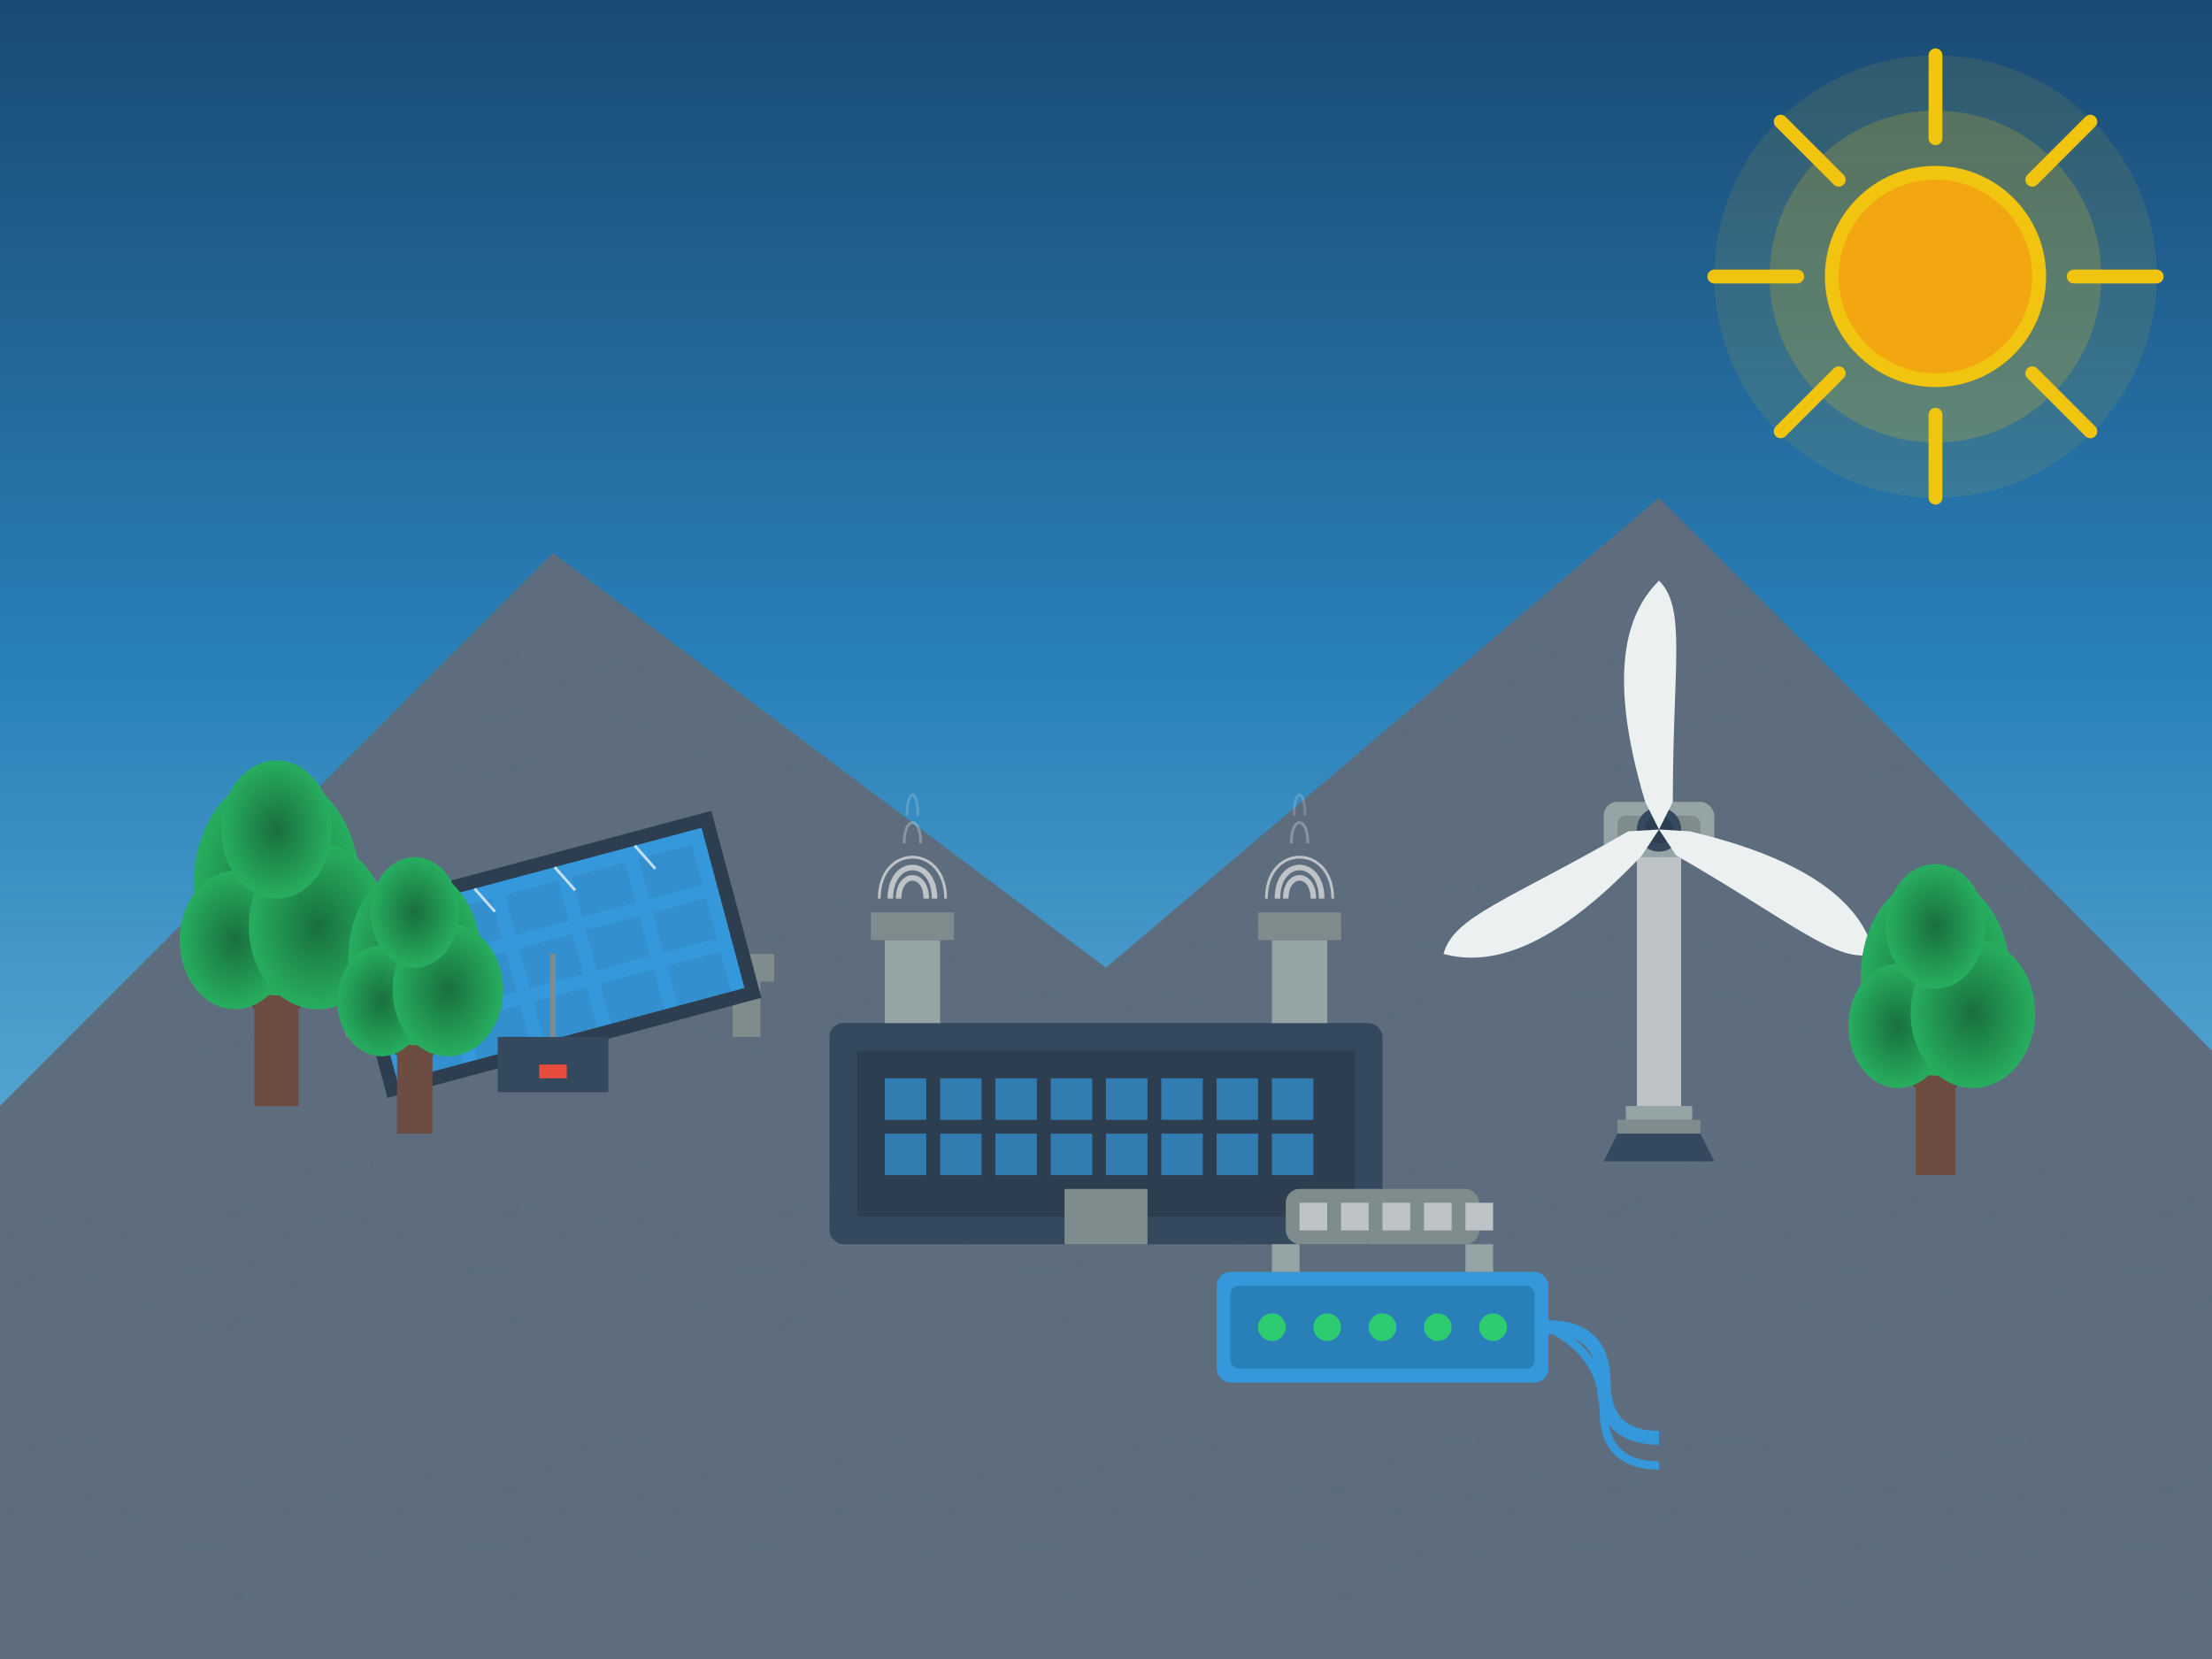 <svg xmlns="http://www.w3.org/2000/svg" viewBox="0 0 800 600" width="800" height="600">
  <!-- Fondo con gradiente realista de cielo -->
  <defs>
    <linearGradient id="sky" x1="0%" y1="0%" x2="0%" y2="100%">
      <stop offset="0%" style="stop-color:#1a4a73;stop-opacity:1" />
      <stop offset="40%" style="stop-color:#2980b9;stop-opacity:1" />
      <stop offset="100%" style="stop-color:#87CEEB;stop-opacity:1" />
    </linearGradient>
    
    <!-- Textura para montañas -->
    <pattern id="mountainTexture" width="100" height="100" patternUnits="userSpaceOnUse">
      <path d="M0,50 Q25,30 50,50 T100,50" stroke="#5d6d7e" stroke-width="1" fill="none" />
      <path d="M0,70 Q25,50 50,70 T100,70" stroke="#5d6d7e" stroke-width="0.8" fill="none" />
      <path d="M0,30 Q25,10 50,30 T100,30" stroke="#5d6d7e" stroke-width="0.8" fill="none" />
    </pattern>
    
    <!-- Textura para vegetación -->
    <radialGradient id="treeGradient" cx="50%" cy="50%" r="50%" fx="50%" fy="50%">
      <stop offset="0%" style="stop-color:#196f3d;stop-opacity:1" />
      <stop offset="100%" style="stop-color:#27ae60;stop-opacity:1" />
    </radialGradient>
  </defs>
  
  <rect x="0" y="0" width="800" height="600" fill="url(#sky)"/>
  
  <!-- Montañas con textura realista -->
  <path d="M0,400 L200,200 L400,350 L600,180 L800,380 L800,600 L0,600 Z" fill="#5d6d7e"/>
  <path d="M0,400 L200,200 L400,350 L600,180 L800,380 L800,600 L0,600 Z" fill="url(#mountainTexture)" opacity="0.7"/>
  
  <!-- Operación minera moderna y sostenible -->
  <g transform="translate(400,450)">
    <!-- Edificio principal de operaciones -->
    <rect x="-100" y="-80" width="200" height="80" rx="5" fill="#34495e"/>
    <rect x="-90" y="-70" width="180" height="60" fill="#2c3e50"/>
    
    <!-- Ventanas del edificio -->
    <g>
      <rect x="-80" y="-60" width="15" height="15" fill="#3498db" opacity="0.7"/>
      <rect x="-60" y="-60" width="15" height="15" fill="#3498db" opacity="0.7"/>
      <rect x="-40" y="-60" width="15" height="15" fill="#3498db" opacity="0.7"/>
      <rect x="-20" y="-60" width="15" height="15" fill="#3498db" opacity="0.7"/>
      <rect x="0" y="-60" width="15" height="15" fill="#3498db" opacity="0.7"/>
      <rect x="20" y="-60" width="15" height="15" fill="#3498db" opacity="0.7"/>
      <rect x="40" y="-60" width="15" height="15" fill="#3498db" opacity="0.7"/>
      <rect x="60" y="-60" width="15" height="15" fill="#3498db" opacity="0.7"/>
      
      <rect x="-80" y="-40" width="15" height="15" fill="#3498db" opacity="0.7"/>
      <rect x="-60" y="-40" width="15" height="15" fill="#3498db" opacity="0.7"/>
      <rect x="-40" y="-40" width="15" height="15" fill="#3498db" opacity="0.7"/>
      <rect x="-20" y="-40" width="15" height="15" fill="#3498db" opacity="0.7"/>
      <rect x="0" y="-40" width="15" height="15" fill="#3498db" opacity="0.7"/>
      <rect x="20" y="-40" width="15" height="15" fill="#3498db" opacity="0.7"/>
      <rect x="40" y="-40" width="15" height="15" fill="#3498db" opacity="0.7"/>
      <rect x="60" y="-40" width="15" height="15" fill="#3498db" opacity="0.7"/>
    </g>
    
    <!-- Entrada principal -->
    <rect x="-15" y="-20" width="30" height="20" fill="#7f8c8d"/>
    
    <!-- Chimeneas con filtros de emisiones -->
    <g transform="translate(-70,-80)">
      <rect x="-10" y="-30" width="20" height="30" fill="#95a5a6"/>
      <rect x="-15" y="-40" width="30" height="10" fill="#7f8c8d"/>
      <!-- Filtro de emisiones -->
      <path d="M-5,-45 C-5,-55 5,-55 5,-45" stroke="#bdc3c7" stroke-width="2" fill="none"/>
      <path d="M-8,-45 C-8,-60 8,-60 8,-45" stroke="#bdc3c7" stroke-width="2" fill="none"/>
      <path d="M-12,-45 C-12,-65 12,-65 12,-45" stroke="#bdc3c7" stroke-width="1" fill="none"/>
      <!-- Emisiones limpias -->
      <path d="M-3,-65 C-3,-75 3,-75 3,-65" stroke="#ecf0f1" stroke-width="1" fill="none" opacity="0.3"/>
      <path d="M-2,-75 C-2,-85 2,-85 2,-75" stroke="#ecf0f1" stroke-width="1" fill="none" opacity="0.2"/>
    </g>
    
    <g transform="translate(70,-80)">
      <rect x="-10" y="-30" width="20" height="30" fill="#95a5a6"/>
      <rect x="-15" y="-40" width="30" height="10" fill="#7f8c8d"/>
      <!-- Filtro de emisiones -->
      <path d="M-5,-45 C-5,-55 5,-55 5,-45" stroke="#bdc3c7" stroke-width="2" fill="none"/>
      <path d="M-8,-45 C-8,-60 8,-60 8,-45" stroke="#bdc3c7" stroke-width="2" fill="none"/>
      <path d="M-12,-45 C-12,-65 12,-65 12,-45" stroke="#bdc3c7" stroke-width="1" fill="none"/>
      <!-- Emisiones limpias -->
      <path d="M-3,-65 C-3,-75 3,-75 3,-65" stroke="#ecf0f1" stroke-width="1" fill="none" opacity="0.3"/>
      <path d="M-2,-75 C-2,-85 2,-85 2,-75" stroke="#ecf0f1" stroke-width="1" fill="none" opacity="0.2"/>
    </g>
  </g>
  
  <!-- Granja solar profesional -->
  <g transform="translate(200,350)">
    <!-- Estructura de soporte -->
    <rect x="-80" y="-5" width="160" height="10" fill="#7f8c8d"/>
    <rect x="-75" y="5" width="10" height="20" fill="#7f8c8d"/>
    <rect x="65" y="5" width="10" height="20" fill="#7f8c8d"/>
    
    <!-- Paneles solares con detalles -->
    <g transform="rotate(-15)">
      <rect x="-70" y="-40" width="140" height="70" fill="#2c3e50"/>
      <rect x="-65" y="-35" width="130" height="60" fill="#3498db"/>
      
      <!-- Detalles de celdas solares -->
      <g>
        <rect x="-60" y="-30" width="20" height="15" fill="#2c3e50" opacity="0.1"/>
        <rect x="-35" y="-30" width="20" height="15" fill="#2c3e50" opacity="0.1"/>
        <rect x="-10" y="-30" width="20" height="15" fill="#2c3e50" opacity="0.1"/>
        <rect x="15" y="-30" width="20" height="15" fill="#2c3e50" opacity="0.1"/>
        <rect x="40" y="-30" width="20" height="15" fill="#2c3e50" opacity="0.1"/>
        
        <rect x="-60" y="-10" width="20" height="15" fill="#2c3e50" opacity="0.1"/>
        <rect x="-35" y="-10" width="20" height="15" fill="#2c3e50" opacity="0.1"/>
        <rect x="-10" y="-10" width="20" height="15" fill="#2c3e50" opacity="0.1"/>
        <rect x="15" y="-10" width="20" height="15" fill="#2c3e50" opacity="0.1"/>
        <rect x="40" y="-10" width="20" height="15" fill="#2c3e50" opacity="0.1"/>
        
        <rect x="-60" y="10" width="20" height="15" fill="#2c3e50" opacity="0.1"/>
        <rect x="-35" y="10" width="20" height="15" fill="#2c3e50" opacity="0.1"/>
        <rect x="-10" y="10" width="20" height="15" fill="#2c3e50" opacity="0.1"/>
        <rect x="15" y="10" width="20" height="15" fill="#2c3e50" opacity="0.1"/>
        <rect x="40" y="10" width="20" height="15" fill="#2c3e50" opacity="0.1"/>
      </g>
      
      <!-- Reflejos de luz -->
      <path d="M-50,-35 L-45,-25" stroke="#ffffff" stroke-width="1" opacity="0.7"/>
      <path d="M-20,-35 L-15,-25" stroke="#ffffff" stroke-width="1" opacity="0.7"/>
      <path d="M10,-35 L15,-25" stroke="#ffffff" stroke-width="1" opacity="0.7"/>
      <path d="M40,-35 L45,-25" stroke="#ffffff" stroke-width="1" opacity="0.7"/>
    </g>
    
    <!-- Caja de conexiones -->
    <rect x="-20" y="25" width="40" height="20" fill="#34495e"/>
    <rect x="-5" y="35" width="10" height="5" fill="#e74c3c"/>
    <line x1="0" y1="25" x2="0" y2="-5" stroke="#7f8c8d" stroke-width="2"/>
  </g>
  
  <!-- Parque eólico profesional -->
  <g transform="translate(600,300)">
    <!-- Torre principal -->
    <rect x="-8" y="0" width="16" height="100" fill="#bdc3c7"/>
    <rect x="-12" y="100" width="24" height="5" fill="#95a5a6"/>
    <rect x="-15" y="105" width="30" height="5" fill="#7f8c8d"/>
    
    <!-- Base de la turbina -->
    <path d="M-15,110 L-20,120 L20,120 L15,110 Z" fill="#34495e"/>
    
    <!-- Góndola -->
    <rect x="-20" y="-10" width="40" height="20" rx="5" fill="#95a5a6"/>
    <rect x="-15" y="-5" width="30" height="10" rx="3" fill="#7f8c8d"/>
    
    <!-- Rotor y buje -->
    <circle cx="0" cy="0" r="8" fill="#34495e"/>
    <circle cx="0" cy="0" r="5" fill="#2c3e50"/>
    
    <!-- Aspas con detalles aerodinámicos -->
    <g>
      <path d="M0,0 L-5,-10 C-20,-60 -10,-80 0,-90 C10,-80 5,-60 5,-10 Z" fill="#ecf0f1" transform="rotate(0)"/>
      <path d="M0,0 L-5,-10 C-20,-60 -10,-80 0,-90 C10,-80 5,-60 5,-10 Z" fill="#ecf0f1" transform="rotate(120)"/>
      <path d="M0,0 L-5,-10 C-20,-60 -10,-80 0,-90 C10,-80 5,-60 5,-10 Z" fill="#ecf0f1" transform="rotate(240)"/>
    </g>
  </g>
  
  <!-- Planta de tratamiento de agua avanzada -->
  <g transform="translate(500,500)">
    <!-- Tanques de tratamiento -->
    <rect x="-60" y="-40" width="120" height="40" rx="5" fill="#3498db"/>
    <rect x="-55" y="-35" width="110" height="30" rx="3" fill="#2980b9"/>
    
    <!-- Tuberías y conexiones -->
    <rect x="-40" y="-50" width="10" height="10" fill="#95a5a6"/>
    <rect x="30" y="-50" width="10" height="10" fill="#95a5a6"/>
    <rect x="-35" y="-70" width="70" height="20" rx="5" fill="#7f8c8d"/>
    
    <!-- Filtros -->
    <rect x="-30" y="-65" width="10" height="10" fill="#bdc3c7"/>
    <rect x="-15" y="-65" width="10" height="10" fill="#bdc3c7"/>
    <rect x="0" y="-65" width="10" height="10" fill="#bdc3c7"/>
    <rect x="15" y="-65" width="10" height="10" fill="#bdc3c7"/>
    <rect x="30" y="-65" width="10" height="10" fill="#bdc3c7"/>
    
    <!-- Agua tratada saliendo -->
    <path d="M60,-20 Q80,-20 80,0 T100,20" stroke="#3498db" stroke-width="5" fill="none"/>
    <path d="M60,-20 Q80,-10 80,10 T100,30" stroke="#3498db" stroke-width="3" fill="none"/>
    
    <!-- Indicadores de calidad -->
    <circle cx="-40" cy="-20" r="5" fill="#2ecc71"/>
    <circle cx="-20" cy="-20" r="5" fill="#2ecc71"/>
    <circle cx="0" cy="-20" r="5" fill="#2ecc71"/>
    <circle cx="20" cy="-20" r="5" fill="#2ecc71"/>
    <circle cx="40" cy="-20" r="5" fill="#2ecc71"/>
  </g>
  
  <!-- Árboles realistas para reforestación -->
  <g transform="translate(100,350)">
    <!-- Tronco -->
    <rect x="-8" y="0" width="16" height="50" fill="#6d4c41"/>
    <path d="M-8,0 L-10,0 L-12,10 L-8,15 Z" fill="#5d4037"/>
    <path d="M8,0 L10,0 L12,10 L8,15 Z" fill="#5d4037"/>
    
    <!-- Follaje -->
    <ellipse cx="0" cy="-30" rx="30" ry="40" fill="url(#treeGradient)"/>
    <ellipse cx="-15" cy="-10" rx="20" ry="25" fill="url(#treeGradient)"/>
    <ellipse cx="15" cy="-15" rx="25" ry="30" fill="url(#treeGradient)"/>
    <ellipse cx="0" cy="-50" rx="20" ry="25" fill="url(#treeGradient)"/>
  </g>
  
  <g transform="translate(150,370) scale(0.8)">
    <!-- Tronco -->
    <rect x="-8" y="0" width="16" height="50" fill="#6d4c41"/>
    <path d="M-8,0 L-10,0 L-12,10 L-8,15 Z" fill="#5d4037"/>
    <path d="M8,0 L10,0 L12,10 L8,15 Z" fill="#5d4037"/>
    
    <!-- Follaje -->
    <ellipse cx="0" cy="-30" rx="30" ry="40" fill="url(#treeGradient)"/>
    <ellipse cx="-15" cy="-10" rx="20" ry="25" fill="url(#treeGradient)"/>
    <ellipse cx="15" cy="-15" rx="25" ry="30" fill="url(#treeGradient)"/>
    <ellipse cx="0" cy="-50" rx="20" ry="25" fill="url(#treeGradient)"/>
  </g>
  
  <g transform="translate(700,380) scale(0.9)">
    <!-- Tronco -->
    <rect x="-8" y="0" width="16" height="50" fill="#6d4c41"/>
    <path d="M-8,0 L-10,0 L-12,10 L-8,15 Z" fill="#5d4037"/>
    <path d="M8,0 L10,0 L12,10 L8,15 Z" fill="#5d4037"/>
    
    <!-- Follaje -->
    <ellipse cx="0" cy="-30" rx="30" ry="40" fill="url(#treeGradient)"/>
    <ellipse cx="-15" cy="-10" rx="20" ry="25" fill="url(#treeGradient)"/>
    <ellipse cx="15" cy="-15" rx="25" ry="30" fill="url(#treeGradient)"/>
    <ellipse cx="0" cy="-50" rx="20" ry="25" fill="url(#treeGradient)"/>
  </g>
  
  <!-- Sol con efectos realistas -->
  <g transform="translate(700,100)">
    <circle cx="0" cy="0" r="40" fill="#f1c40f"/>
    <circle cx="0" cy="0" r="35" fill="#f39c12"/>
    
    <!-- Rayos solares con gradiente -->
    <g>
      <line x1="0" y1="-50" x2="0" y2="-80" stroke="#f1c40f" stroke-width="5" stroke-linecap="round"/>
      <line x1="50" y1="0" x2="80" y2="0" stroke="#f1c40f" stroke-width="5" stroke-linecap="round"/>
      <line x1="0" y1="50" x2="0" y2="80" stroke="#f1c40f" stroke-width="5" stroke-linecap="round"/>
      <line x1="-50" y1="0" x2="-80" y2="0" stroke="#f1c40f" stroke-width="5" stroke-linecap="round"/>
      
      <line x1="35" y1="-35" x2="56" y2="-56" stroke="#f1c40f" stroke-width="5" stroke-linecap="round"/>
      <line x1="35" y1="35" x2="56" y2="56" stroke="#f1c40f" stroke-width="5" stroke-linecap="round"/>
      <line x1="-35" y1="35" x2="-56" y2="56" stroke="#f1c40f" stroke-width="5" stroke-linecap="round"/>
      <line x1="-35" y1="-35" x2="-56" y2="-56" stroke="#f1c40f" stroke-width="5" stroke-linecap="round"/>
    </g>
    
    <!-- Resplandor solar -->
    <circle cx="0" cy="0" r="60" fill="#f1c40f" opacity="0.2"/>
    <circle cx="0" cy="0" r="80" fill="#f1c40f" opacity="0.1"/>
  </g>
</svg>